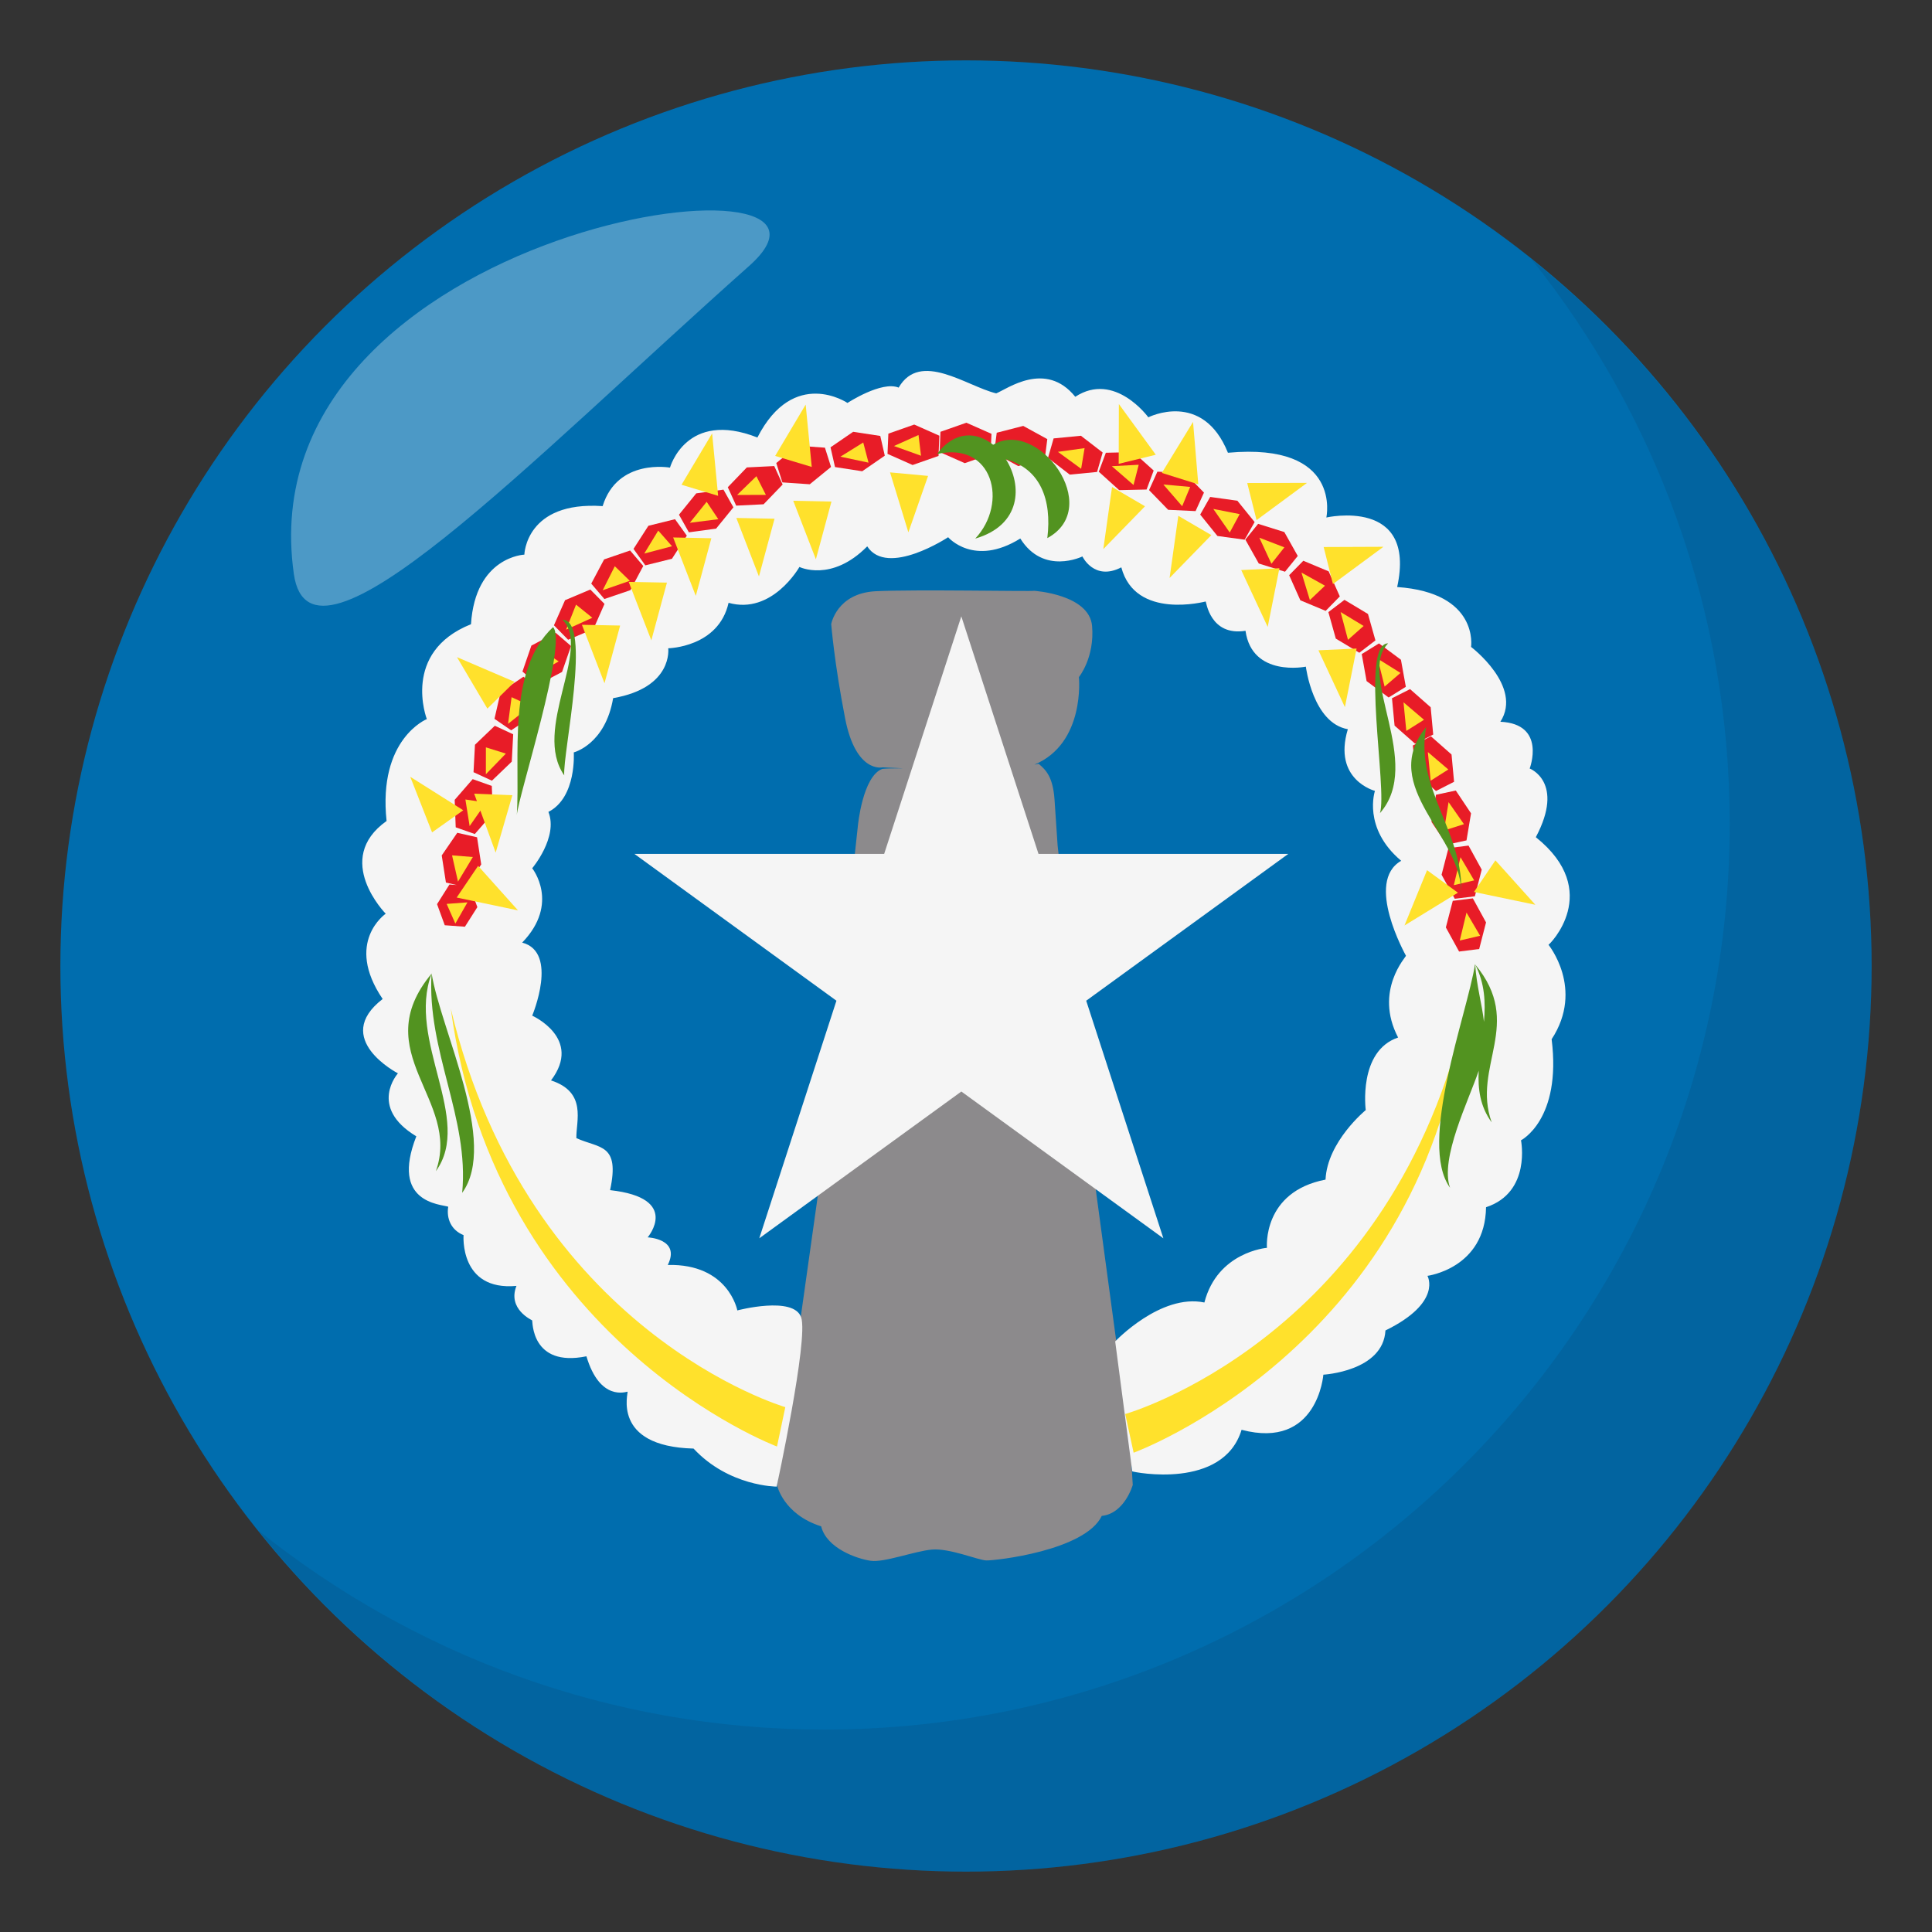 <?xml version="1.0" encoding="utf-8"?>
<!-- Generator: Adobe Illustrator 15.0.0, SVG Export Plug-In . SVG Version: 6.00 Build 0)  -->
<!DOCTYPE svg PUBLIC "-//W3C//DTD SVG 1.1//EN" "http://www.w3.org/Graphics/SVG/1.1/DTD/svg11.dtd">
<svg version="1.1" id="Layer_1" xmlns="http://www.w3.org/2000/svg" xmlns:xlink="http://www.w3.org/1999/xlink" x="0px" y="0px"
	 width="64px" height="64px" viewBox="0 0 64 64" enable-background="new 0 0 64 64" xml:space="preserve">
<rect x="0" y="0" width="64" height="64" fill="#333333" stroke="none"/>
<circle fill="#006DAE" cx="32" cy="32" r="30"/>
<path fill="#8C8A8C" d="M37.446,47.896l-1.128-8.348l-1.283-11.54c0,0-0.051-0.758-0.102-1.514
	c-0.052-0.756-0.283-0.986-0.525-1.191l-0.143,0.027c1.697-0.709,1.475-2.9,1.475-2.9s0.525-0.641,0.437-1.691
	c-0.09-1.053-1.923-1.168-1.923-1.168c-0.014,0.027-3.949-0.051-5.244,0.014s-1.475,1.09-1.475,1.09s0.103,1.295,0.462,3.129
	c0.358,1.832,1.243,1.615,1.243,1.615s0.262,0.016,0.68,0.031c-0.313,0.002-0.559,0.006-0.692,0.02
	c-0.653,0.244-0.808,1.873-0.808,1.873L27.1,39.549l-1.359,9.654c0,0,0.205,0.961,1.461,1.359c0.18,0.73,1.193,1.078,1.642,1.141
	c0.449,0.064,1.448-0.32,2.026-0.371c0.576-0.053,1.525,0.346,1.795,0.359c0.295,0.012,3.281-0.322,3.833-1.475
	c0.757-0.078,1.026-1.025,1.026-1.025L37.446,47.896z"/>
<path fill="#F5F5F5" d="M51.296,31.296c0.015,0.016,1.825-1.768-0.42-3.563c0.97-1.826-0.203-2.275-0.203-2.275
	s0.564-1.477-0.971-1.549c0.754-1.174-0.971-2.479-0.971-2.479s0.275-1.795-2.448-1.984c0.652-2.984-2.346-2.303-2.346-2.303
	s0.549-2.492-3.26-2.145c-0.841-2.086-2.637-1.174-2.637-1.174s-1.115-1.535-2.42-0.68c-0.984-1.217-2.262-0.254-2.62-0.113
	c-0.987-0.24-2.515-1.424-3.231-0.191c-0.565-0.232-1.695,0.508-1.695,0.508s-1.781-1.203-2.984,1.145
	c-2.361-0.928-2.896,0.998-2.896,0.998s-1.738-0.318-2.231,1.275c-2.55-0.174-2.593,1.607-2.593,1.607s-1.623,0.059-1.768,2.305
	c-2.318,0.926-1.463,3.143-1.463,3.143s-1.623,0.652-1.333,3.375c-1.796,1.275-0.029,3.072-0.029,3.072s-1.376,0.941-0.101,2.825
	c-1.71,1.318,0.506,2.463,0.506,2.463s-0.999,1.115,0.609,2.086c-0.869,2.217,0.811,2.246,1.057,2.332
	c-0.063,0.387,0.092,0.773,0.508,0.941c0,0-0.145,1.855,1.752,1.682c-0.304,0.768,0.508,1.129,0.521,1.143
	c0.016,0.016-0.043,1.564,1.797,1.189c0.449,1.506,1.318,1.172,1.361,1.172c0.044,0-0.564,1.813,2.188,1.885
	c1.174,1.26,2.753,1.26,2.753,1.26s1.058-4.883,0.812-5.605c-0.246-0.725-2.115-0.232-2.115-0.232s-0.29-1.551-2.304-1.506
	c0.435-0.869-0.666-0.914-0.666-0.914s1.115-1.303-1.245-1.564c0.332-1.549-0.349-1.375-1.117-1.723
	c-0.014-0.564,0.363-1.521-0.84-1.912c1.059-1.393-0.623-2.145-0.623-2.145s0.885-2.102-0.332-2.42
	c1.26-1.303,0.332-2.463,0.332-2.463s0.869-1.027,0.537-1.867c0.941-0.479,0.84-1.971,0.84-1.971s1.043-0.262,1.304-1.797
	c1.999-0.348,1.825-1.652,1.825-1.652s1.666-0.027,1.999-1.506c1.448,0.406,2.347-1.188,2.347-1.188s1.058,0.521,2.246-0.682
	c0.666,1.029,2.68-0.303,2.68-0.303s0.854,0.998,2.391,0.043c0.768,1.23,2.057,0.594,2.057,0.594s0.391,0.826,1.289,0.361
	c0.464,1.754,2.781,1.131,2.796,1.131s0.145,1.158,1.318,0.971c0.218,1.549,1.999,1.188,1.999,1.188s0.232,1.869,1.391,2.072
	c-0.508,1.68,0.898,2.043,0.898,2.043s-0.42,1.23,0.869,2.316c-1.217,0.695,0.145,3.115,0.158,3.145
	c0.016,0.027-1.07,1.158-0.26,2.709c-1.332,0.449-1.072,2.404-1.072,2.404s-1.275,1.043-1.332,2.303
	c-2.102,0.406-1.941,2.26-1.941,2.26s-1.638,0.131-2.072,1.811c-1.448-0.303-2.955,1.289-2.955,1.289l0.565,4.305
	c0.058,0.027,3.011,0.623,3.622-1.377c2.52,0.666,2.709-1.826,2.709-1.826s1.982-0.109,2.057-1.465
	c1.897-0.928,1.391-1.809,1.391-1.809s1.912-0.246,1.941-2.273c1.506-0.494,1.158-2.217,1.158-2.217s1.348-0.682,1.015-3.348
	C52.498,32.746,51.281,31.283,51.296,31.296z"/>
<polygon fill="#F5F5F5" points="31.846,36.158 38.538,41.021 35.982,33.15 42.675,28.287 34.402,28.287 31.845,20.417 
	29.289,28.287 21.016,28.287 27.708,33.15 25.152,41.02 "/>
<path fill="#FFE12C" d="M37.273,46.842c0,0,8.59-2.428,11.184-12.971c-1.506,10.822-10.904,14.252-10.904,14.252l-0.279-1.283
	V46.842z"/>
<path fill="#FFE12C" d="M26.014,46.613c0,0-8.512-2.471-11.081-13.203c1.492,11.016,10.806,14.508,10.806,14.508l0.276-1.307
	L26.014,46.613z"/>
<polygon fill="#E81C27" points="48.79,29.759 48.125,29.841 47.896,30.722 48.334,31.521 49,31.437 49.227,30.556 "/>
<polygon fill="#E81C27" points="48.857,29.691 49.084,28.808 48.647,28.011 47.982,28.095 47.754,28.976 48.191,29.773 "/>
<polygon fill="#E81C27" points="48.58,27.839 48.73,26.943 48.225,26.187 47.568,26.328 47.42,27.226 47.925,27.982 "/>
<polygon fill="#E81C27" points="48.168,25.898 48.084,24.994 47.402,24.392 46.803,24.695 46.889,25.601 47.569,26.203 "/>
<polygon fill="#E81C27" points="47.477,24.333 47.393,23.429 46.71,22.828 46.111,23.13 46.197,24.037 46.879,24.638 "/>
<polygon fill="#E81C27" points="46.408,21.855 45.68,21.314 45.109,21.667 45.27,22.562 46,23.105 46.57,22.751 "/>
<polygon fill="#E81C27" points="45.316,20.339 44.537,19.871 44.004,20.277 44.25,21.154 45.029,21.623 45.563,21.214 "/>
<polygon fill="#E81C27" points="44.013,18.927 43.174,18.576 42.705,19.054 43.076,19.886 43.914,20.236 44.383,19.757 "/>
<polygon fill="#E81C27" points="42.545,17.625 41.677,17.353 41.254,17.875 41.699,18.667 42.568,18.939 42.99,18.417 "/>
<polygon fill="#E81C27" points="40.989,16.587 40.089,16.462 39.758,17.046 40.329,17.755 41.23,17.878 41.561,17.294 "/>
<polygon fill="#E81C27" points="39.248,15.666 38.34,15.625 38.064,16.236 38.697,16.888 39.605,16.931 39.883,16.318 "/>
<polygon fill="#E81C27" points="37.541,14.978 36.633,14.998 36.398,15.626 37.074,16.236 37.982,16.216 38.217,15.587 "/>
<polygon fill="#E81C27" points="35.807,14.435 34.902,14.523 34.717,15.167 35.437,15.722 36.342,15.634 36.527,14.99 "/>
<polygon fill="#E81C27" points="33.018,14.335 32.933,15.001 33.729,15.439 34.609,15.212 34.693,14.546 33.896,14.109 "/>
<polygon fill="#E81C27" points="31.154,14.304 31.127,14.974 31.959,15.343 32.816,15.041 32.844,14.371 32.012,14.003 "/>
<polygon fill="#E81C27" points="29.428,14.365 29.4,15.035 30.231,15.404 31.09,15.103 31.117,14.433 30.285,14.064 "/>
<polygon fill="#E81C27" points="28.262,14.304 27.512,14.818 27.661,15.472 28.561,15.611 29.31,15.095 29.16,14.441 "/>
<polygon fill="#E81C27" points="26.42,14.765 25.715,15.339 25.918,15.98 26.825,16.042 27.529,15.468 27.327,14.83 "/>
<polygon fill="#E81C27" points="24.74,15.484 24.109,16.14 24.387,16.75 25.295,16.705 25.926,16.05 25.648,15.439 "/>
<polygon fill="#E81C27" points="23.064,16.343 22.492,17.05 22.82,17.634 23.722,17.511 24.295,16.806 23.966,16.22 "/>
<polygon fill="#E81C27" points="21.479,17.417 20.986,18.183 21.377,18.728 22.26,18.509 22.752,17.744 22.361,17.199 "/>
<polygon fill="#E81C27" points="20.012,18.531 19.586,19.333 20.021,19.843 20.882,19.55 21.309,18.748 20.873,18.236 "/>
<polygon fill="#E81C27" points="18.718,19.882 18.35,20.714 18.82,21.193 19.658,20.837 20.025,20.005 19.555,19.529 "/>
<polygon fill="#E81C27" points="17.603,21.386 17.307,22.246 17.814,22.683 18.619,22.259 18.916,21.4 18.408,20.962 "/>
<polygon fill="#E81C27" points="16.584,22.925 16.38,23.812 16.933,24.193 17.688,23.687 17.891,22.8 17.338,22.419 "/>
<polygon fill="#E81C27" points="15.734,24.671 15.686,25.58 16.296,25.861 16.953,25.23 17,24.324 16.391,24.042 "/>
<polygon fill="#E81C27" points="15.658,25.81 15.062,26.496 15.096,27.406 15.729,27.628 16.326,26.943 16.291,26.035 "/>
<polygon fill="#E81C27" points="15.803,27.736 15.148,27.587 14.633,28.337 14.772,29.236 15.13,29.318 14.889,29.3 14.478,29.951 
	14.733,30.65 15.401,30.699 15.813,30.05 15.557,29.349 15.456,29.343 15.941,28.636 "/>
<polygon fill="#FFE12C" points="47.835,27.511 48.495,27.302 47.986,26.572 "/>
<polygon fill="#FFE12C" points="48.16,29.322 48.834,29.164 48.381,28.396 "/>
<polygon fill="#FFE12C" points="47.393,25.861 47.977,25.49 47.299,24.912 "/>
<polygon fill="#FFE12C" points="46.586,24.212 47.172,23.843 46.493,23.265 46.586,24.212 "/>
<polygon fill="#FFE12C" points="44.654,21.195 45.172,20.736 44.41,20.275 "/>
<polygon fill="#FFE12C" points="43.391,19.878 43.892,19.402 43.113,18.968 "/>
<polygon fill="#FFE12C" points="40.737,17.64 41.066,17.031 40.192,16.859 "/>
<polygon fill="#FFE12C" points="42.117,18.675 42.547,18.132 41.717,17.812 "/>
<polygon fill="#FFE12C" points="39.161,16.769 39.426,16.13 38.538,16.05 "/>
<polygon fill="#FFE12C" points="37.55,16.066 37.721,15.396 36.831,15.443 "/>
<polygon fill="#FFE12C" points="35.814,15.529 35.928,14.845 35.045,14.968 "/>
<polygon fill="#FFE12C" points="28.771,15.326 28.596,14.658 27.84,15.128 "/>
<polygon fill="#FFE12C" points="30.51,15.097 30.427,14.41 29.614,14.775 "/>
<polygon fill="#FFE12C" points="23.795,17.199 23.409,16.623 22.851,17.318 "/>
<polygon fill="#FFE12C" points="25.371,16.394 25.057,15.775 24.418,16.396 "/>
<polygon fill="#FFE12C" points="20.863,19.24 20.366,18.757 19.965,19.552 "/>
<polygon fill="#FFE12C" points="22.262,18.095 21.805,17.576 21.342,18.337 "/>
<polygon fill="#FFE12C" points="19.621,20.464 19.082,20.029 18.754,20.857 "/>
<polygon fill="#FFE12C" points="18.507,21.91 17.931,21.525 17.68,22.38 "/>
<polygon fill="#FFE12C" points="17.575,23.386 16.947,23.095 16.83,23.978 "/>
<polygon fill="#FFE12C" points="16.757,24.964 16.096,24.757 16.095,25.648 16.757,24.964 "/>
<polygon fill="#FFE12C" points="16.102,26.585 15.417,26.484 15.557,27.365 "/>
<polygon fill="#FFE12C" points="15.664,28.39 14.975,28.335 15.172,29.205 "/>
<polygon fill="#FFE12C" points="15.485,29.892 14.796,29.943 15.084,30.595 "/>
<polygon fill="#FFE12C" points="45.867,22.744 46.393,22.292 45.638,21.82 "/>
<polygon fill="#FFE12C" points="48.357,31.156 49.031,30.998 48.58,30.23 "/>
<polygon fill="#FFE12C" points="36.549,18.189 37.93,16.771 36.838,16.132 "/>
<polygon fill="#FFE12C" points="27.027,18.527 27.543,16.615 26.277,16.589 "/>
<polygon fill="#FFE12C" points="25.141,19.095 25.658,17.183 24.392,17.158 "/>
<polygon fill="#FFE12C" points="23.049,19.74 23.564,17.83 22.299,17.804 "/>
<polygon fill="#FFE12C" points="21.576,21.212 22.093,19.3 20.826,19.275 "/>
<polygon fill="#FFE12C" points="20.025,22.634 20.543,20.722 19.277,20.697 "/>
<polygon fill="#FFE12C" points="23.59,14.357 22.577,16.058 23.789,16.425 "/>
<polygon fill="#FFE12C" points="26.689,13.402 25.678,15.103 26.89,15.468 "/>
<polygon fill="#FFE12C" points="15.138,21.769 16.145,23.474 17.047,22.587 "/>
<polygon fill="#FFE12C" points="13.59,25.732 14.313,27.574 15.346,26.841 "/>
<polygon fill="#FFE12C" points="17.16,30.158 15.838,28.683 15.128,29.732 "/>
<polygon fill="#FFE12C" points="16.42,28.244 16.973,26.343 15.708,26.292 "/>
<polygon fill="#FFE12C" points="38.744,19.146 40.127,17.726 39.033,17.087 "/>
<polygon fill="#FFE12C" points="41.994,20.767 42.382,18.824 41.117,18.884 "/>
<polygon fill="#FFE12C" points="50.861,29.972 49.537,28.5 48.828,29.548 "/>
<polygon fill="#FFE12C" points="46.525,30.658 47.273,28.826 48.295,29.572 "/>
<polygon fill="#FFE12C" points="45.828,18.113 43.848,18.121 44.156,19.347 "/>
<polygon fill="#FFE12C" points="43.297,15.996 41.316,16.001 41.625,17.23 "/>
<polygon fill="#FFE12C" points="39.521,13.976 38.488,15.666 39.695,16.044 "/>
<polygon fill="#FFE12C" points="37.064,13.384 37.058,15.365 38.287,15.064 "/>
<polygon fill="#FFE12C" points="30.091,17.634 30.744,15.765 29.484,15.648 "/>
<polygon fill="#FFE12C" points="44.552,23.425 44.939,21.484 43.675,21.542 44.552,23.425 "/>
<path fill="#529320" d="M18.633,20.529c0.979,0.979-1.01,3.629,0.058,5.156C18.635,24.972,19.624,20.529,18.633,20.529z"/>
<path fill="#529320" d="M18.32,20.775c-1.54,1.436-1.081,4.299-1.199,6.227C17.156,26.412,18.818,21.273,18.32,20.775z"/>
<path fill="#529320" d="M45.984,21.312c-0.932,0-0.018,4.84-0.271,5.623C47.17,25.275,44.936,22.361,45.984,21.312z"/>
<path fill="#529320" d="M47.244,24.083c-1.627,2.002,1.277,3.641,1.158,5.594C48.529,27.601,46.859,26.142,47.244,24.083z"/>
<path fill="#529320" d="M32.9,14.734c-0.535-0.43-1.265-0.488-1.862,0.307c1.847-0.43,2.378,1.615,1.268,2.801
	c1.534-0.447,1.563-1.766,1.015-2.629c1.133,0.309,1.531,1.324,1.373,2.613C36.578,16.804,34.383,13.841,32.9,14.734z"/>
<path fill="#529320" d="M48.866,31.949l-0.001-0.018l0.001,0.016l-0.001-0.016c-0.269,1.692-1.901,5.94-0.83,7.415
	c-0.346-0.963,0.619-2.895,0.949-3.877c-0.03,0.6,0.042,1.178,0.43,1.711C48.746,35.32,50.504,33.92,48.866,31.949z M48.866,31.949
	l0.001,0.02L48.866,31.949z M48.867,31.951c0.322,0.623,0.346,1.264,0.291,1.899C49.091,33.248,48.916,32.679,48.867,31.951z"/>
<path fill="#529320" d="M14.293,32.306c-0.005,0.07-0.008,0.123-0.011,0.156L14.293,32.306z"/>
<path fill="#529320" d="M15.31,39.514c1.204-1.652-0.715-5.395-1.013-7.274C14.133,34.818,15.55,37.023,15.31,39.514z"/>
<path fill="#529320" d="M14.282,32.462"/>
<path fill="#529320" d="M14.438,38.797c1.248-1.717-0.971-4.324-0.143-6.538l-0.002,0.047l0.002-0.047l0.002-0.004h-0.002
	l0.002-0.016l-0.002,0.016C12.128,34.869,15.289,36.43,14.438,38.797z"/>
<path opacity="0.1" fill="#1A1626" d="M50.736,8.591c4.097,5.129,6.563,11.621,6.563,18.701c0,16.569-13.428,30.002-29.994,30.002
	c-7.101,0-13.609-2.477-18.744-6.594C14.055,57.58,22.502,62,32.003,62c16.565,0,29.995-13.432,29.995-30
	C61.998,22.527,57.595,14.089,50.736,8.591z"/>
<path opacity="0.3" fill-rule="evenodd" clip-rule="evenodd" fill="#FFFFFF" d="M9.734,19.015c0.549,3.865,7.767-3.701,15.08-10.203
	C29.531,4.63,8.083,7.384,9.734,19.015z"/>
</svg>
